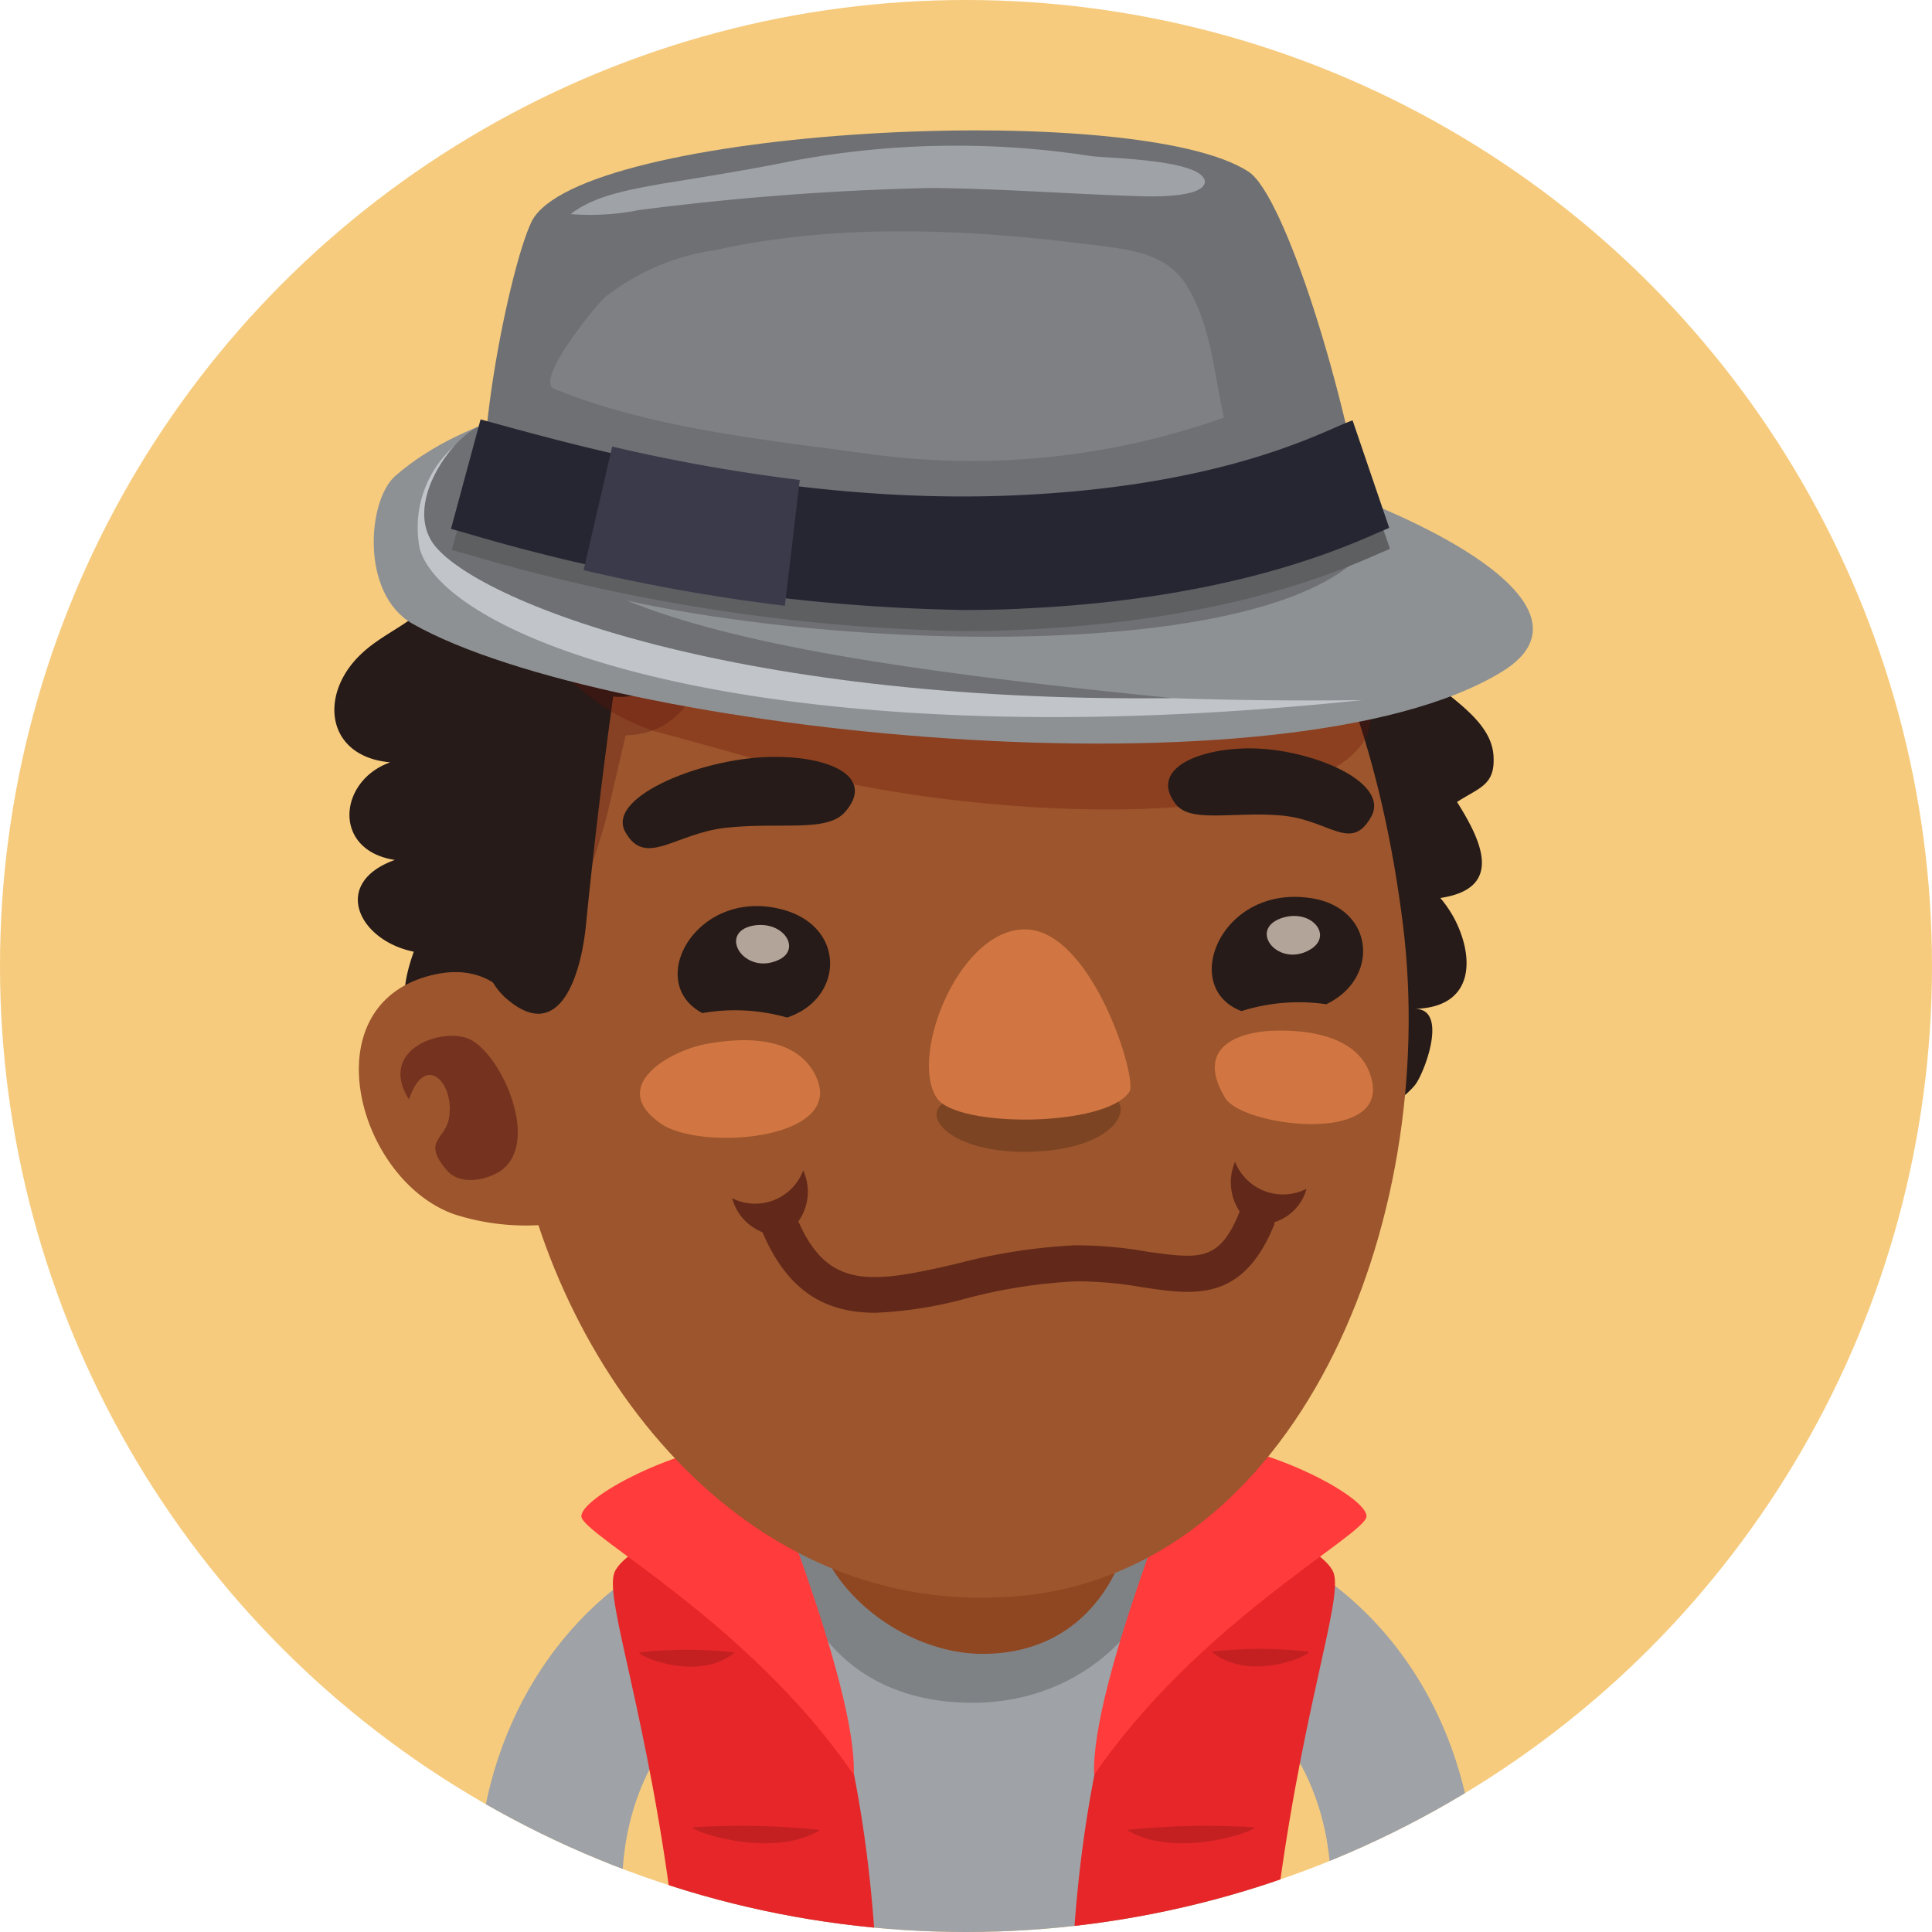 <svg xmlns="http://www.w3.org/2000/svg" xmlns:xlink="http://www.w3.org/1999/xlink" viewBox="0 0 96 96"><defs><style>.cls-1{fill:none;}.cls-2{clip-path:url(#clip-path);}.cls-3{fill:#f6cb7d;}.cls-4{fill:#9fa2a6;}.cls-5{opacity:0.2;}.cls-6{fill:#8f4721;}.cls-7{fill:#e62628;}.cls-8{fill:#ff3b3b;}.cls-9{opacity:0.15;}.cls-10{fill:#261b18;}.cls-11{fill:#9c552c;}.cls-12,.cls-13{fill:#66241b;}.cls-12{opacity:0.4;}.cls-13,.cls-23{opacity:0.7;}.cls-14{fill:#661004;opacity:0.3;}.cls-15,.cls-21{fill:#8e9194;}.cls-16{fill:#c1c5c9;}.cls-17{fill:#6e7073;}.cls-18{fill:#5d5f61;}.cls-19{fill:#262633;}.cls-20{fill:#3a3a4a;}.cls-21{opacity:0.5;}.cls-22{fill:#d17642;}.cls-23{fill:#f0ded1;}.cls-24{opacity:0.8;}.cls-25{fill:#541d15;}</style><clipPath id="clip-path" transform="translate(0)"><circle class="cls-1" cx="48" cy="48" r="48"/></clipPath></defs><g id="Layer_2" data-name="Layer 2"><g id="Layer_4" data-name="Layer 4"><g class="cls-2"><rect class="cls-3" width="96" height="96"/><path class="cls-4" d="M35.81,84,32,77.9c-5.45,3.43-8.61,9.95-8.25,17,0,.36.05.71.09,1.07h7.27c-.07-.47-.14-1-.17-1.44C30.69,90.08,32.57,86,35.81,84Z" transform="translate(0)"/><path class="cls-4" d="M61.22,84l3.84-6.09c5.45,3.43,8.61,9.95,8.24,17,0,.36,0,.71-.09,1.07H65.94a11.33,11.33,0,0,0,.17-1.44C66.34,90.08,64.47,86,61.22,84Z" transform="translate(0)"/><path class="cls-4" d="M59.66,74.89c-7.12-3.82-17.49-2.5-22.22.57C31.25,79.48,32.25,86,33.86,96h29C64.58,86.36,65.72,78.14,59.66,74.89Z" transform="translate(0)"/><path class="cls-5" d="M47.78,67.88c-11.23,0-11.62,16.73.54,16.73C59.68,84.61,63.39,67.88,47.78,67.88Z" transform="translate(0)"/><path class="cls-6" d="M51.93,66.34c-2.47-.67-6.51-.34-8.58,1.71-7.21,7.12-.2,14.13,5.47,14.13s7.81-5.1,7.59-9C56.23,70.05,54.52,67,51.93,66.34Z" transform="translate(0)"/><path class="cls-7" d="M66.26,78.14c-.6-1.56-6.89-3.89-6.89-3.89C55.43,81.16,53.86,89,53.37,96h9.92C64.53,85.32,66.78,79.48,66.26,78.14Z" transform="translate(0)"/><path class="cls-8" d="M59.25,71.58S54.16,83.8,54.37,88.19c5.18-7.57,13.45-11.91,13.53-12.83S63.24,71.84,59.25,71.58Z" transform="translate(0)"/><path class="cls-9" d="M60.21,82.07c1.78,1.51,4.82.26,4.82,0A21.64,21.64,0,0,0,60.21,82.07Z" transform="translate(0)"/><path class="cls-9" d="M56,90.93c2.37,1.45,6.35.09,6.34-.13A37.86,37.86,0,0,0,56,90.93Z" transform="translate(0)"/><path class="cls-7" d="M30.53,78.14c-.52,1.34,1.73,7.18,3,17.86h9.92c-.49-7-2.06-14.84-6-21.75C37.42,74.25,31.13,76.58,30.53,78.14Z" transform="translate(0)"/><path class="cls-8" d="M28.89,75.36c.08.92,8.36,5.26,13.53,12.83.21-4.39-4.88-16.61-4.88-16.61C33.55,71.84,28.81,74.45,28.89,75.36Z" transform="translate(0)"/><path class="cls-9" d="M31.76,82.11c0,.22,3,1.47,4.74,0A20.93,20.93,0,0,0,31.76,82.11Z" transform="translate(0)"/><path class="cls-9" d="M34.41,90.8c0,.22,4,1.58,6.34.13A37.86,37.86,0,0,0,34.41,90.8Z" transform="translate(0)"/><path class="cls-10" d="M72.3,45.71a5.92,5.92,0,0,0-.73-1.09c3.22-.48,2-2.91.83-4.77,1.12-.73,1.91-.83,1.81-2.31-.14-2.17-3.35-3.4-4.49-5.14-1.37-2.09-2-4.58-3.46-6.63-3.18-4.54-5.8-6.42-11.3-8-10.64-3.15-25.2-2.56-31,8.12a20.09,20.09,0,0,1-2.53,4c-1.06,1.16-2.52,1.63-3.59,2.71-2,2-1.6,5,1.55,5.28-2.58.91-2.9,4.37.23,4.85-3.18,1.14-1.82,4,.94,4.56-1,2.82-.35,3.94,1.85,5.68a29.71,29.71,0,0,1,3.45,3.71c3.05,3.42,5.24,7.5,8.21,10.9s6.15-2.36,8.55-3.73a17,17,0,0,1,10.73-2.27c3.25.48,5.53,3.87,8.83,3.95,2,0,3.29-1.66,4.11-3.27.94-1.81.65-3.23,1-5s2-2.14,3-3.32c.44-.5,1.74-3.83,0-3.81C73.27,50.06,73.26,47.6,72.3,45.71Z" transform="translate(0)"/><path class="cls-11" d="M25.42,55.17c1.64,12,10.89,25.16,24.83,24.17,14.22-1,21.3-18.65,19.46-33.41-2-16-9.59-29.41-26.22-26.17C31.61,22.08,23.24,39.15,25.42,55.17Z" transform="translate(0)"/><path class="cls-12" d="M41.14,31.17a3.87,3.87,0,0,1-2.56-1c-.29,1.72-2.25,2.31-3.79,2.27a3.68,3.68,0,0,1-3.7,4.09l-.84,3.6c-.47,2.06-1.42,4.08-1.56,6.21a27.28,27.28,0,0,1-3.2-9.91c-.5-3.13-1-7,0-10,.83-2.45,3.56-3.83,5.78-4.84,4-1.83,8.75-1.58,13.09-1.51a53.69,53.69,0,0,1,14.4,2.26c2.4.72,7.64,1.77,8.95,4.22,1.56,2.92-3.84,5-5.68,3.16-1.76,1.66-5.17.55-6.36-1.26-1.68,2-4,1.18-5.87,0-1.06,2.36-3.77.57-5.36,1.19-1.16.46-1.4,1.57-3.13,1.56Z" transform="translate(0)"/><path class="cls-11" d="M22.55,60.33a11.64,11.64,0,0,0,4.71.51l.09-.14c.7-1.11-.27-7.32-.63-8.49-.9-2.94-2.64-4.48-5.44-3.71C15.45,50.1,17.79,58.62,22.55,60.33Z" transform="translate(0)"/><path class="cls-13" d="M24.81,58.22c2.12-1.34.12-5.85-1.49-6.59-1.31-.6-4.58.49-3,3,.81-2.38,2.26-.82,2,.87-.15,1.13-1.37,1.15-.16,2.6C22.82,58.94,24.14,58.64,24.81,58.22Z" transform="translate(0)"/><path class="cls-10" d="M65.45,30.76a1.58,1.58,0,0,0,.83-.39,6,6,0,0,0,1.39-4.6,17.08,17.08,0,0,0-2.86-6.71c-2.18-3-8.3-3.5-11.64-4.15A40.33,40.33,0,0,0,41,14.55c-6.73.8-14.85,4-17,11.11-1.31,4.38-.63,9.46-.29,13.93.2,2.71-.89,7.94,1.42,10,2.7,2.38,3.77-1.2,4-3.77.38-3.8.82-7.47,1.34-11.21,2.43.22,3.54-1.84,3.43-4,1.93.48,4.34.09,5-2.05a4.91,4.91,0,0,0,3.18.78c1.11-.2,1.52-1.51,2.14-1.69.88-.25,2.28.9,3.35.7S49.34,27.3,50,26.3c1.62,2.55,5.32,2,7.23.19A3.83,3.83,0,0,0,63,28.36C62.32,28.83,63.94,31,65.45,30.76Z" transform="translate(0)"/><path class="cls-14" d="M26.58,30.58c.4,2.86,3.83,5.19,6.19,5.82s4.52,1.25,6.78,1.89c6.24,1.8,21.07,3.32,26.8-.16,6.35-3.84-5.76-10.7-15.62-11.38-5.14-.36-10.29-1.3-15.44-.94-2.34.16-7.91.25-8.64,3.33A3.91,3.91,0,0,0,26.58,30.58Z" transform="translate(0)"/><path class="cls-15" d="M74.66,33.36C64,39.93,30.18,36.48,20.51,31c-2.61-1.47-2.26-6.15-.86-7.36C33.62,11.5,85.63,26.58,74.66,33.36Z" transform="translate(0)"/><path class="cls-16" d="M23.21,21.68a5.4,5.4,0,0,0-2.34,5.64c1.47,4.59,17.47,10.53,46.79,7.47-28.26.32-46.86-4.52-42.27-14Z" transform="translate(0)"/><path class="cls-17" d="M23.76,21.21c-1.26.54-3.55,3.58-2.34,5.64,1.63,2.76,14.49,8.1,36.84,7.84C36.31,32.49,21.36,29.8,26,20.28Z" transform="translate(0)"/><path class="cls-17" d="M24.73,27.38c4.25,4.12,37.66,7.17,43.32-.27-1.11-7.64-4.25-17.42-6-18.57C56.52,4.88,28.78,6.34,26.42,11,25.21,13.46,22.83,25.54,24.73,27.38Z" transform="translate(0)"/><path class="cls-18" d="M47.89,31.36a92.46,92.46,0,0,1-24.63-3.81l-.81-.22,1.47-5.45.83.23c4.83,1.32,14.88,4.07,26,3.54,9-.43,13.78-2.55,15.59-3.35.41-.18.7-.3.89-.36l1.82,5.34-.91-2.67.93,2.66-.45.19c-2.07.92-7.58,3.34-17.6,3.82C50,31.33,48.93,31.36,47.89,31.36Z" transform="translate(0)"/><path class="cls-19" d="M47.84,30.31a92.44,92.44,0,0,1-24.61-3.8l-.82-.23,1.47-5.44.84.23c4.83,1.32,14.89,4.07,26,3.53,9-.43,13.77-2.55,15.59-3.34.41-.18.71-.31.9-.37l1.82,5.34-.45.19C66.52,27.33,61,29.75,51,30.23,50,30.29,48.89,30.31,47.84,30.31Z" transform="translate(0)"/><path class="cls-4" d="M59.87,9.05s0,0,0,0c-.1.84-3,.71-3.51.69-3.36-.11-6.72-.37-10.08-.4a136.19,136.19,0,0,0-14.54,1.1,12.41,12.41,0,0,1-3.38.2c1.16-.93,3-1.23,4.47-1.5C35,8.79,37.19,8.44,39.36,8a43.89,43.89,0,0,1,14.82-.25C54.8,7.86,59.86,7.9,59.87,9.05Z" transform="translate(0)"/><path class="cls-20" d="M39,30.1a92,92,0,0,1-10-1.77l1.42-6.14a87.1,87.1,0,0,0,9.32,1.66Z" transform="translate(0)"/><path class="cls-21" d="M60.82,20.75c-.52-2.27-.61-4.45-1.81-6.49-1-1.73-3-1.88-4.92-2.12-6.1-.77-12.56-1.05-18.56.29a11.43,11.43,0,0,0-5.47,2.34c-.51.47-3.51,4.14-2.52,4.55,4.91,2,10.59,2.54,15.81,3.26A37.54,37.54,0,0,0,60.82,20.75Z" transform="translate(0)"/><path class="cls-22" d="M67.78,52.77a2.61,2.61,0,0,1,.38.88c.82,3.26-6.42,2.32-7.28.91-1.59-2.64.83-3.35,2.66-3.35C64.93,51.2,66.88,51.44,67.78,52.77Z" transform="translate(0)"/><path class="cls-22" d="M40,52.7a2.76,2.76,0,0,1,.56.82c1.43,3.13-5.73,3.68-7.71,2.32-2.74-1.88.53-3.72,2.44-4C36.75,51.59,38.83,51.51,40,52.7Z" transform="translate(0)"/><path class="cls-10" d="M38.9,45.2c-4.25-1.15-6.92,3.59-4,5.14a9.46,9.46,0,0,1,4.21.22C41.93,49.63,42.06,46.06,38.9,45.2Z" transform="translate(0)"/><path class="cls-5" d="M55.47,54.63c-.85-.78-2.6.08-4.25.1-1.49,0-2.8-.66-4.19,0s.21,2.6,4.15,2.5S56.21,55.3,55.47,54.63Z" transform="translate(0)"/><path class="cls-22" d="M51.13,46.19c-3.36-.29-6,6.23-4.58,8.37,1,1.5,8.41,1.45,9.57-.31C56.54,53.61,54.33,46.47,51.13,46.19Z" transform="translate(0)"/><path class="cls-23" d="M37.39,46c-1.73.36-.42,2.47,1.27,1.71C39.87,47.18,38.92,45.7,37.39,46Z" transform="translate(0)"/><path class="cls-10" d="M61.76,37.19c-2.56.1-4.56,1.15-3.36,2.74.73,1,2.86.38,5.26.59s3.46,1.86,4.47.07S64.85,37.07,61.76,37.19Z" transform="translate(0)"/><path class="cls-10" d="M38.55,37.61c2.83,0,4.94,1.06,3.42,2.76-.91,1-3.21.47-5.9.76-2.53.28-4,2-5,.21S35.13,37.57,38.55,37.61Z" transform="translate(0)"/><path class="cls-10" d="M65,44.61c-4.37-.57-6.38,4.48-3.31,5.63a9.44,9.44,0,0,1,4.21-.34C68.63,48.6,68.29,45,65,44.61Z" transform="translate(0)"/><path class="cls-23" d="M63.65,45.63c-1.66.6-.08,2.51,1.49,1.53C66.26,46.45,65.12,45.11,63.65,45.63Z" transform="translate(0)"/><g class="cls-24"><path class="cls-25" d="M64.92,59.07a2.56,2.56,0,0,1-3.55-1.34,2.6,2.6,0,0,0,.23,2.47l0,0c-1,2.51-2,2.35-4.57,2a20.24,20.24,0,0,0-3.63-.32,28.51,28.51,0,0,0-5.81.9c-4.27,1-6.42,1.32-7.92-2.09a2.54,2.54,0,0,0,.24-2.53,2.55,2.55,0,0,1-3.53,1.38,2.52,2.52,0,0,0,1.51,1.69v0c1.34,3.16,3.36,4,5.62,4a20.22,20.22,0,0,0,4.5-.71,26,26,0,0,1,5.43-.85,18.54,18.54,0,0,1,3.31.29c2.59.39,5,.76,6.57-3.12,0,0,0-.07,0-.11A2.4,2.4,0,0,0,64.92,59.07Z" transform="translate(0)"/></g></g></g></g></svg>